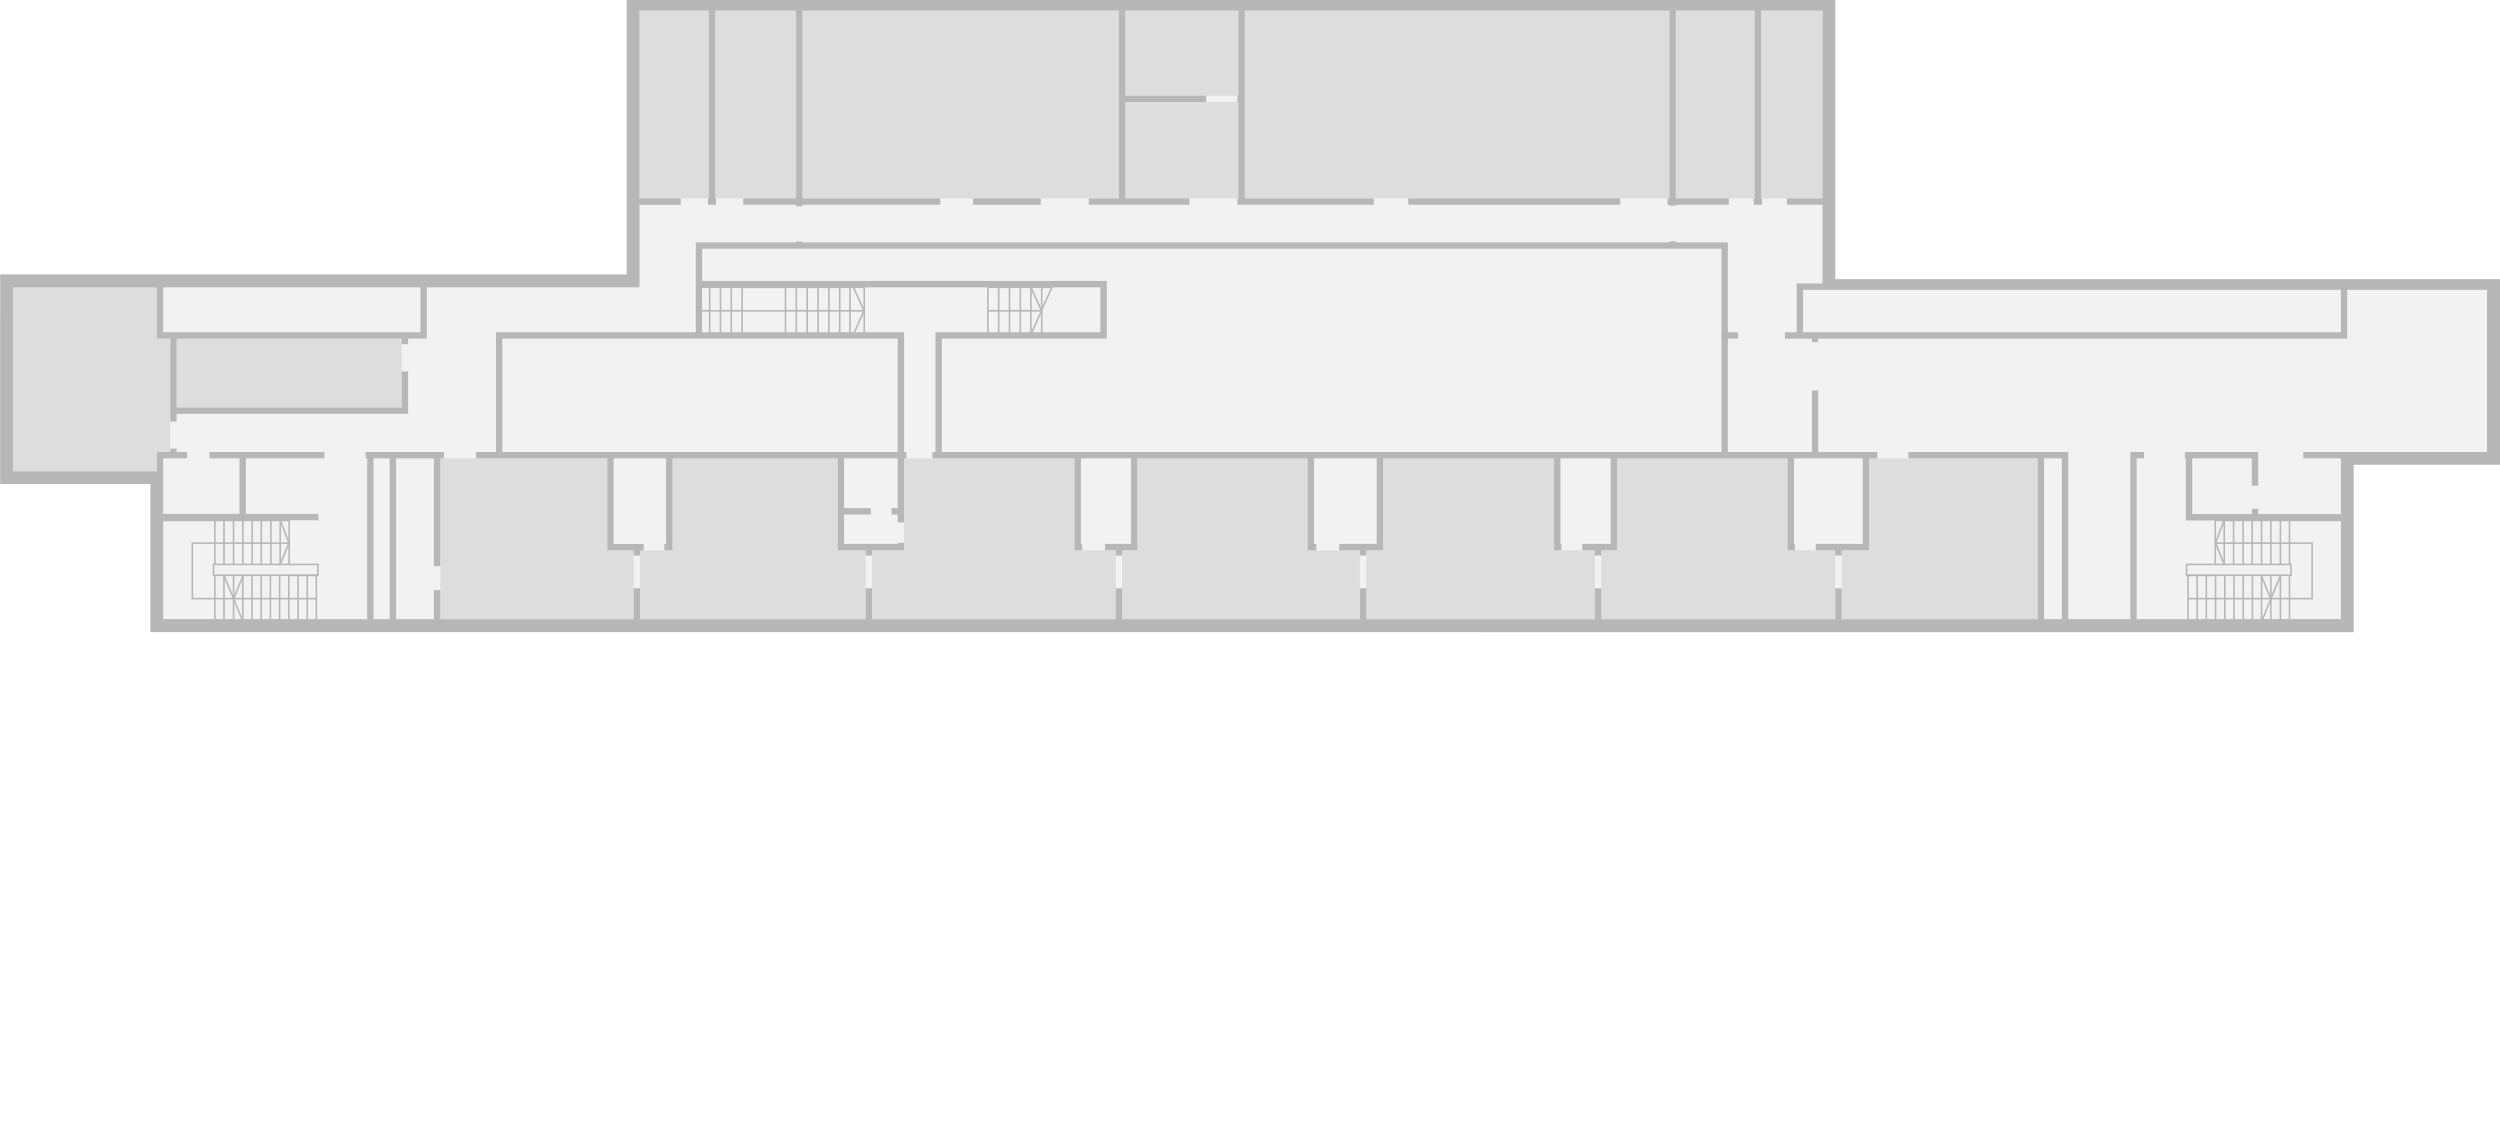 <svg id="Livello_1" data-name="Livello 1" xmlns="http://www.w3.org/2000/svg" xmlns:xlink="http://www.w3.org/1999/xlink" viewBox="0 0 5500 2479.09"><defs><pattern id="locale_tecnico_6_" data-name="locale tecnico 6 " width="57" height="57" patternTransform="translate(-18305.41 -6996.74) rotate(180) scale(0.42)" patternUnits="userSpaceOnUse" viewBox="0 0 57 57"><rect width="57" height="57" style="fill:none"/><rect width="57" height="57" style="fill:none"/><rect width="57" height="57" style="fill:none"/><rect width="57" height="57" style="fill:none"/><rect width="57" height="57" style="fill:none"/><rect width="57" height="57" style="fill:none"/><rect width="57" height="57" style="fill:none"/><rect width="57" height="57" style="fill:none"/><rect width="57" height="57" style="fill:none"/><rect x="53" y="52" width="60" height="58" style="fill:#f2f2f2"/><line x1="57" y1="57" x2="114" y2="114" style="fill:none;stroke:#ddd;stroke-linecap:square;stroke-linejoin:round;stroke-width:20px"/><rect x="-4" y="52" width="60" height="58" style="fill:#f2f2f2"/><line y1="57" x2="57" y2="114" style="fill:none;stroke:#ddd;stroke-linecap:square;stroke-linejoin:round;stroke-width:20px"/><line x1="-57" y1="57" y2="114" style="fill:none;stroke:#ddd;stroke-linecap:square;stroke-linejoin:round;stroke-width:20px"/><rect x="53" y="-5" width="60" height="58" style="fill:#f2f2f2"/><line x1="57" x2="114" y2="57" style="fill:none;stroke:#ddd;stroke-linecap:square;stroke-linejoin:round;stroke-width:20px"/><rect x="-4" y="-5" width="60" height="58" style="fill:#f2f2f2"/><line x2="57" y2="57" style="fill:none;stroke:#ddd;stroke-linecap:square;stroke-linejoin:round;stroke-width:20px"/><line x1="-57" y2="57" style="fill:none;stroke:#ddd;stroke-linecap:square;stroke-linejoin:round;stroke-width:20px"/><line x1="57" y1="-57" x2="114" style="fill:none;stroke:#ddd;stroke-linecap:square;stroke-linejoin:round;stroke-width:20px"/><line y1="-57" x2="57" style="fill:none;stroke:#ddd;stroke-linecap:square;stroke-linejoin:round;stroke-width:20px"/><line x1="-57" y1="-57" style="fill:none;stroke:#ddd;stroke-linecap:square;stroke-linejoin:round;stroke-width:20px"/></pattern><pattern id="locale_tecnico-4_1_" data-name="locale tecnico-4 1 " width="57" height="57" patternTransform="translate(-19112.04 -9568.13) rotate(180) scale(0.48 0.51)" patternUnits="userSpaceOnUse" viewBox="0 0 57 57"><rect width="57" height="57" style="fill:none"/><rect width="57" height="57" style="fill:none"/><rect width="57" height="57" style="fill:none"/><rect width="57" height="57" style="fill:none"/><rect width="57" height="57" style="fill:none"/><rect width="57" height="57" style="fill:none"/><rect width="57" height="57" style="fill:none"/><rect width="57" height="57" style="fill:none"/><rect width="57" height="57" style="fill:none"/><rect x="53" y="52" width="60" height="58" style="fill:#f2f2f2"/><line x1="57" y1="57" x2="114" y2="114" style="fill:none;stroke:#ddd;stroke-linecap:square;stroke-linejoin:round;stroke-width:20px"/><rect x="-4" y="52" width="60" height="58" style="fill:#f2f2f2"/><line y1="57" x2="57" y2="114" style="fill:none;stroke:#ddd;stroke-linecap:square;stroke-linejoin:round;stroke-width:20px"/><line x1="-57" y1="57" y2="114" style="fill:none;stroke:#ddd;stroke-linecap:square;stroke-linejoin:round;stroke-width:20px"/><rect x="53" y="-5" width="60" height="58" style="fill:#f2f2f2"/><line x1="57" x2="114" y2="57" style="fill:none;stroke:#ddd;stroke-linecap:square;stroke-linejoin:round;stroke-width:20px"/><rect x="-4" y="-5" width="60" height="58" style="fill:#f2f2f2"/><line x2="57" y2="57" style="fill:none;stroke:#ddd;stroke-linecap:square;stroke-linejoin:round;stroke-width:20px"/><line x1="-57" y2="57" style="fill:none;stroke:#ddd;stroke-linecap:square;stroke-linejoin:round;stroke-width:20px"/><line x1="57" y1="-57" x2="114" style="fill:none;stroke:#ddd;stroke-linecap:square;stroke-linejoin:round;stroke-width:20px"/><line y1="-57" x2="57" style="fill:none;stroke:#ddd;stroke-linecap:square;stroke-linejoin:round;stroke-width:20px"/><line x1="-57" y1="-57" style="fill:none;stroke:#ddd;stroke-linecap:square;stroke-linejoin:round;stroke-width:20px"/></pattern></defs><polygon id="background" points="0 603.83 1378.83 603.83 1378.83 0 4037.6 0 4037.6 614.23 5500 614.23 5500 1022.4 5177.99 1022.4 5177.99 1390.62 330.92 1390.62 330.92 1064.82 0.42 1064.82 0 603.83" style="fill:#f2f2f2"/><polygon id="locale_tecnico" data-name="locale tecnico" points="358.95 730.95 358.95 632.07 924.86 632.07 924.86 730.95 897.68 730.95 883.71 730.95 388.58 730.95 374.61 730.95 358.95 730.95" style="fill:url(#locale_tecnico_6_)"/><rect id="locale_tecnico-2" data-name="locale tecnico-2" x="821.76" y="1008.36" width="35.61" height="353.82" style="fill:url(#locale_tecnico_6_)"/><polygon id="locale_tecnico-3" data-name="locale tecnico-3" points="1396.6 994.38 1413.17 994.38 1414.22 994.38 1465.35 994.38 1476.38 994.38 1479.33 994.38 1842.91 994.38 1856.95 994.38 1974.87 994.38 1974.87 744.92 1476.38 744.92 1413.17 744.92 1105.14 744.92 1105.14 994.38 1396.6 994.38" style="fill:url(#locale_tecnico_6_)"/><polygon id="locale_tecnico-4" data-name="locale tecnico-4" points="2420.76 618.09 2434.81 618.09 2434.81 744.92 2072.07 744.92 2072.07 994.38 2417.53 994.38 2434.11 994.38 2434.81 994.38 2484.81 994.38 2488.25 994.38 2502.23 994.38 2876.84 994.38 2890.81 994.38 2912.02 994.38 2948.12 994.38 2985.06 994.38 3000.44 994.38 3413.04 994.38 3428.42 994.38 3454.69 994.38 3480.95 994.38 3510.17 994.38 3526.11 994.38 3787.3 994.38 3787.3 801.32 3787.3 696.96 3787.3 618.09 3787.3 603.2 3787.3 547.23 3686.73 547.23 3672.75 547.23 1765.3 547.23 1751.33 547.23 1544.71 547.23 1544.71 618.09 2420.76 618.09" style="fill:url(#locale_tecnico-4_1_)"/><polygon id="locale_tecnico-5" data-name="locale tecnico-5" points="4497.04 1362.18 4497.04 1008.36 4536.09 1008.36 4536.09 1109.35 4536.09 1123.33 4536.09 1362.18 4497.04 1362.18" style="fill:url(#locale_tecnico_6_)"/><polygon id="locale_tecnico-6" data-name="locale tecnico-6" points="3966.53 730.95 3966.53 637.61 5149.97 637.61 5149.97 730.95 3966.53 730.95" style="fill:url(#locale_tecnico_6_)"/><polygon id="boh" points="4098.28 994.38 4112.25 994.38 4483.07 994.38 4497.04 994.38 4536.09 994.38 4550.07 994.38 4550.07 1008.36 4550.07 1109.35 4686.66 1109.35 4686.66 1008.36 4686.66 994.38 4700.71 994.38 4808.86 994.38 4822.84 994.38 4953.96 994.38 4967.94 994.38 4967.94 1008.36 4967.94 1130.98 5149.97 1130.98 5149.97 1008.36 5067.24 1008.36 5067.24 994.38 5128.83 994.38 5149.97 994.38 5471.56 994.38 5471.56 637.61 5163.95 637.61 5162.4 744.92 5128.83 744.92 4700.71 744.92 4686.66 744.92 4000.24 744.92 4000.24 994.38 4098.28 994.38" style="fill:#f2f2f2"/><g class="clickable" id="A2-3-04-B" data-name="customclass A2-3-04-B"><rect id="a" x="540.91" y="1008.36" width="158.44" height="122.2" style="fill:#f2f2f2"/></g><g class="clickable" id="A2-3-19-D" data-name="customclass A2-3-19-D"><rect id="a-2" x="4550.07" y="994.38" width="136.6" height="367.79" style="fill:#f2f2f2"/></g><g class="clickable" id="A2-3-18-B" data-name="customclass A2-3-18-B"><polygon points="1538.32 533.25 1538.32 450.52 2359.17 450.52 2375.67 450.52 2669.24 450.52 2685.81 450.52 3787.3 450.52 3787.3 533.25 1538.32 533.25" style="fill:#f2f2f2"/></g><g class="clickable" id="A2-3-19" data-name="customclass A2-3-19"><rect x="3804.86" y="459.3" width="141.94" height="265.05" style="fill:none"/></g><g class="clickable" id="A2-3-19-2" data-name="customclass A2-3-19-2"><polygon points="3801.27 994.38 3801.27 744.92 3952.76 744.92 3966.74 744.92 3986.26 744.92 3986.26 994.38 3946.79 994.38 3932.82 994.38 3801.27 994.38" style="fill:#f2f2f2"/></g><g class="clickable" id="A2-3-18-_" data-name="customclass A2-3-18-*"><polygon points="3522.95 1362.18 3522.95 1210.76 3543.74 1210.76 3557.79 1210.76 3557.79 1196.79 3557.79 1008.36 3787.3 1008.36 3801.27 1008.36 3932.82 1008.36 3932.82 1196.79 3932.82 1210.76 3946.79 1210.76 4037.6 1210.76 4037.6 1362.18 3522.95 1362.18" style="fill:#ddd"/></g><g class="clickable" id="A2-3-_" data-name="customclass A2-3-*"><polygon points="4051.57 1362.18 4051.57 1210.76 4098.28 1210.76 4112.25 1210.76 4112.25 1196.79 4112.25 1008.36 4483.07 1008.36 4483.07 1362.18 4051.57 1362.18" style="fill:#ddd"/></g><g class="clickable" id="A2-3-18-A" data-name="customclass A2-3-18-A"><rect x="396.66" y="916.71" width="495.26" height="67.28" style="fill:none"/></g><g class="clickable" id="A2-3-01-C" data-name="customclass A2-3-01-C"><rect x="902.39" y="750.54" width="181.05" height="233.44" style="fill:none"/></g><g class="clickable" id="A2-3-17" data-name="customclass A2-3-17"><polygon points="3946.79 1196.79 3946.79 1008.36 3986.26 1008.36 4000.24 1008.36 4098.28 1008.36 4098.28 1196.79 4051.57 1196.79 4037.6 1196.79 3946.79 1196.79" style="fill:#f2f2f2"/></g><g class="clickable" id="A2-3-16" data-name="customclass A2-3-16"><polygon points="3433.06 1196.79 3433.06 1008.36 3480.95 1008.36 3495 1008.36 3543.74 1008.36 3543.74 1196.79 3522.95 1196.79 3508.98 1196.79 3433.06 1196.79" style="fill:#f2f2f2"/></g><g class="clickable" id="A2-3-15" data-name="customclass A2-3-15"><polygon points="2890.81 1196.79 2890.81 1008.36 2948.12 1008.36 2962.09 1008.36 3028.74 1008.36 3028.74 1196.79 3005.78 1196.79 2991.8 1196.79 2890.81 1196.79" style="fill:#f2f2f2"/></g><g class="clickable" id="A2-3-14" data-name="customclass A2-3-14"><polygon points="2377.92 1196.79 2377.92 1008.36 2420.76 1008.36 2434.81 1008.36 2488.25 1008.36 2488.25 1196.79 2468.73 1196.79 2454.68 1196.79 2377.92 1196.79" style="fill:#f2f2f2"/></g><g class="clickable" id="A2-3-13" data-name="customclass A2-3-13"><rect x="871.42" y="1008.36" width="83.15" height="353.82" style="fill:#f2f2f2"/></g><g class="clickable" id="A2-3-12" data-name="customclass A2-3-12"><rect x="1856.95" y="1008.36" width="117.92" height="109.42" style="fill:#f2f2f2"/></g><g class="clickable" id="A2-3-12-2" data-name="customclass A2-3-12-2"><polygon points="1856.95 1196.79 1856.95 1131.82 1974.87 1131.82 1974.87 1196.79 1901.48 1196.79 1887.5 1196.79 1856.95 1196.79" style="fill:#f2f2f2"/></g><g class="clickable" id="A2-3-11" data-name="customclass A2-3-11"><polygon points="1349.96 1196.79 1349.96 1008.36 1399.19 1008.36 1413.17 1008.36 1465.35 1008.36 1465.35 1196.79 1390.28 1196.79 1376.3 1196.79 1349.96 1196.79" style="fill:#f2f2f2"/></g><g class="clickable" id="A2-3-10" data-name="customclass A2-3-10"><polygon points="358.95 1036.8 358.95 1008.36 374.61 1008.36 388.58 1008.36 526.94 1008.36 526.94 1130.56 358.95 1130.56 358.95 1050.78 358.95 1036.8" style="fill:#f2f2f2"/></g><g class="clickable" id="A2-3-06" data-name="customclass A2-3-06"><rect x="4822.84" y="1008.36" width="131.12" height="122.62" style="fill:#f2f2f2"/></g><g class="clickable" id="A2-3-18-C" data-name="customclass A2-3-18-C"><polygon points="3005.78 1362.18 3005.78 1210.76 3028.74 1210.76 3042.72 1210.76 3042.72 1196.79 3042.72 1008.36 3419.01 1008.36 3419.01 1196.79 3419.01 1210.76 3433.06 1210.76 3508.98 1210.76 3508.98 1362.18 3005.78 1362.18" style="fill:#ddd"/></g><g class="clickable" id="A2-3-18-D" data-name="customclass A2-3-18-D"><polygon points="2468.73 1362.18 2468.73 1210.76 2488.25 1210.76 2502.23 1210.76 2502.23 1196.79 2502.23 1008.36 2876.84 1008.36 2876.84 1196.79 2876.84 1210.76 2890.81 1210.76 2991.8 1210.76 2991.8 1362.18 2468.73 1362.18" style="fill:#ddd"/></g><g class="clickable" id="A2-3-05-E" data-name="customclass A2-3-05-E"><polygon points="1918.47 1362.18 1918.47 1210.76 1974.87 1210.76 1988.85 1210.76 1988.85 1196.79 1988.85 1131.82 1988.85 1117.85 1988.85 1008.36 2058.02 1008.36 2072.07 1008.36 2363.95 1008.36 2363.95 1196.79 2363.95 1210.76 2377.92 1210.76 2454.68 1210.76 2454.68 1362.18 1918.47 1362.18" style="fill:#ddd"/></g><g class="clickable" id="A2-3-05-D" data-name="customclass A2-3-05-D"><polygon points="1408.11 1362.18 1408.11 1210.76 1465.35 1210.76 1479.33 1210.76 1479.33 1196.79 1479.33 1008.36 1842.91 1008.36 1842.91 1117.85 1842.91 1131.82 1842.91 1196.79 1842.91 1210.76 1856.95 1210.76 1887.5 1210.76 1901.48 1210.76 1904.43 1210.76 1904.43 1362.18 1901.48 1362.18 1887.5 1362.18 1408.11 1362.18" style="fill:#ddd"/></g><g class="clickable" id="A2-3-05-C" data-name="customclass A2-3-05-C"><polygon points="968.54 1362.18 968.54 1008.36 1091.16 1008.36 1105.14 1008.36 1335.99 1008.36 1335.99 1196.79 1335.99 1210.76 1349.96 1210.76 1376.3 1210.76 1390.28 1210.76 1394.07 1210.76 1394.07 1362.18 1390.28 1362.18 1376.3 1362.18 968.54 1362.18" style="fill:#ddd"/></g><g class="clickable" id="A2-3-01-D" data-name="customclass A2-3-01-D"><polygon points="28.44 636.98 28.44 632.07 344.9 632.07 344.9 730.95 344.9 744.92 358.95 744.92 374.61 744.92 374.61 896.41 374.61 910.39 374.61 994.38 358.95 994.38 344.9 994.38 344.9 1008.36 344.9 1036.8 28.44 1036.8 28.44 636.98" style="fill:#ddd"/></g><g class="clickable" id="A2-3-01-E" data-name="customclass A2-3-01-E"><rect x="388.58" y="744.92" width="495.12" height="151.49" style="fill:#ddd"/></g><g class="clickable" id="A2-3-03-H" data-name="customclass A2-3-03-H"><rect x="1406.85" y="23.39" width="152.54" height="413.16" style="fill:#ddd"/></g><g class="clickable" id="A2-3-03-G" data-name="customclass A2-3-03-G"><rect x="1573.29" y="23.39" width="177.96" height="413.16" style="fill:#ddd"/></g><g class="clickable" id="A2-3-03-F" data-name="customclass A2-3-03-F"><polygon points="1765.3 436.47 1765.3 23.39 2461.49 23.39 2461.49 210.33 2461.49 224.38 2461.49 436.47 1765.3 436.47" style="fill:#ddd"/></g><g class="clickable" id="A2-3-03-E" data-name="customclass A2-3-03-E"><rect x="2475.47" y="23.39" width="249.04" height="187.02" style="fill:#ddd"/></g><g class="clickable" id="A2-3-03-D" data-name="customclass A2-3-03-D"><rect x="2475.47" y="224.38" width="249.04" height="212.09" style="fill:#ddd"/></g><g class="clickable" id="A2-3-03-C" data-name="customclass A2-3-03-C"><polygon points="2738.55 210.33 2738.55 23.39 3672.75 23.39 3672.75 436.47 2738.55 436.47 2738.55 224.38 2738.55 210.33" style="fill:#ddd"/></g><g class="clickable" id="A2-3-03-B" data-name="customclass A2-3-03-B"><rect x="3686.73" y="23.39" width="173.54" height="413.16" style="fill:#ddd"/></g><g class="clickable" id="A2-3-03-A" data-name="customclass A2-3-03-A"><polygon points="3874.24 436.47 3874.24 23.39 3981.55 23.39 3995.6 23.39 4009.58 23.39 4009.58 436.47 3874.24 436.47" style="fill:#ddd"/></g><g class="clickable" id="A2-3-18-A-2" data-name="customclass A2-3-18-A"><path d="M2293.57,737.34H2171.66V630.17h143.05v3.51h-21.14Zm-118.4-3.51h114.89V633.68H2175.17Z" style="fill:#b7b7b7"/><rect x="2173.13" y="682" width="117.85" height="3.51" style="fill:#b7b7b7"/><polygon points="2269.68 736.3 2266.48 734.87 2289.33 683.75 2266.48 632.64 2269.68 631.21 2293.18 683.75 2269.68 736.3" style="fill:#b7b7b7"/><rect x="2195.32" y="631.92" width="3.51" height="103.66" style="fill:#b7b7b7"/><rect x="2219.2" y="631.92" width="3.51" height="103.66" style="fill:#b7b7b7"/><rect x="2243.01" y="631.92" width="3.51" height="103.66" style="fill:#b7b7b7"/><rect x="2273.96" y="655.66" width="57.77" height="3.51" transform="translate(757.22 2486.72) rotate(-65.74)" style="fill:#b7b7b7"/><rect x="2266.33" y="631.92" width="3.51" height="103.66" style="fill:#b7b7b7"/><path d="M1903.09,737.34H1537.41V630.17h363.93v1.19h1.75Zm-362.17-3.51h358.66V633.68H1540.92Z" style="fill:#b7b7b7"/><rect x="1538.32" y="682" width="362.18" height="3.51" style="fill:#b7b7b7"/><polygon points="1879.2 736.3 1876 734.87 1898.85 683.75 1876 632.64 1879.2 631.21 1902.7 683.75 1879.2 736.3" style="fill:#b7b7b7"/><rect x="1631.02" y="631.92" width="3.51" height="103.66" style="fill:#b7b7b7"/><rect x="1607.15" y="631.92" width="3.51" height="103.66" style="fill:#b7b7b7"/><rect x="1559.46" y="631.92" width="3.51" height="103.66" style="fill:#b7b7b7"/><rect x="1583.27" y="631.92" width="3.51" height="103.66" style="fill:#b7b7b7"/><rect x="1726.4" y="631.92" width="3.51" height="103.66" style="fill:#b7b7b7"/><rect x="1750.2" y="631.92" width="3.51" height="103.66" style="fill:#b7b7b7"/><rect x="1774.08" y="631.92" width="3.51" height="103.66" style="fill:#b7b7b7"/><rect x="1797.96" y="631.92" width="3.51" height="103.66" style="fill:#b7b7b7"/><rect x="1821.77" y="631.92" width="3.51" height="103.66" style="fill:#b7b7b7"/><rect x="1845.65" y="631.92" width="3.51" height="103.66" style="fill:#b7b7b7"/><rect x="1868.19" y="631.92" width="3.51" height="103.66" style="fill:#b7b7b7"/><rect x="1540.01" y="631.36" width="880.76" height="99.59" style="fill:none"/></g><g class="clickable" id="A2-3-05" data-name="customclass A2-3-05"><polygon points="5152.71 1366.6 4811.96 1366.6 4811.96 1263.86 5038.38 1263.86 5038.38 1243.56 4871.86 1243.56 4871.86 1143.2 5152.71 1143.2 5152.71 1146.71 4875.37 1146.71 4875.37 1240.05 5041.89 1240.05 5041.89 1267.37 4815.47 1267.37 4815.47 1363.09 5152.71 1363.09 5152.71 1366.6" style="fill:#b7b7b7"/><polygon points="5088.38 1318.7 4814.2 1318.7 4814.2 1315.19 5084.87 1315.19 5084.87 1196.64 4873.13 1196.64 4873.13 1193.13 5088.38 1193.13 5088.38 1318.7" style="fill:#b7b7b7"/><rect x="4994.13" y="1264.84" width="3.51" height="100.78" style="fill:#b7b7b7"/><rect x="5015.13" y="1264.84" width="3.51" height="100.78" style="fill:#b7b7b7"/><rect x="5035.15" y="1264.84" width="3.51" height="100.78" style="fill:#b7b7b7"/><rect x="4973.63" y="1264.84" width="3.51" height="100.78" style="fill:#b7b7b7"/><rect x="5035.15" y="1144.96" width="3.51" height="96.85" style="fill:#b7b7b7"/><rect x="5015.13" y="1144.96" width="3.51" height="96.85" style="fill:#b7b7b7"/><rect x="4994.13" y="1144.96" width="3.51" height="96.85" style="fill:#b7b7b7"/><rect x="4973.63" y="1144.96" width="3.51" height="96.85" style="fill:#b7b7b7"/><rect x="4953.12" y="1144.96" width="3.51" height="96.85" style="fill:#b7b7b7"/><rect x="4933.1" y="1144.96" width="3.51" height="96.85" style="fill:#b7b7b7"/><rect x="4912.1" y="1144.96" width="3.51" height="96.85" style="fill:#b7b7b7"/><rect x="4891.6" y="1144.96" width="3.51" height="96.85" style="fill:#b7b7b7"/><polygon points="4891.44 1241.97 4872.23 1194.78 4891 1144.34 4894.3 1145.57 4875.99 1194.72 4894.7 1240.65 4891.44 1241.97" style="fill:#b7b7b7"/><polygon points="4978.55 1364.52 4975.3 1363.2 4993.85 1317.44 4973.82 1268.24 4977.08 1266.91 4997.64 1317.44 4978.55 1364.52" style="fill:#b7b7b7"/><polygon points="4874.39 1267.58 4808.65 1267.58 4808.65 1240.05 4873.34 1240.05 4873.34 1243.56 4812.17 1243.56 4812.17 1264.07 4874.39 1264.07 4874.39 1267.58" style="fill:#b7b7b7"/><rect x="4978.64" y="1290.23" width="55" height="3.51" transform="translate(1917.18 5437.94) rotate(-67.78)" style="fill:#b7b7b7"/><rect x="4892.79" y="1264.84" width="3.51" height="100.78" style="fill:#b7b7b7"/><rect x="4933.31" y="1264.84" width="3.51" height="100.78" style="fill:#b7b7b7"/><rect x="4913.09" y="1264.84" width="3.51" height="100.78" style="fill:#b7b7b7"/><rect x="4953.61" y="1264.84" width="3.51" height="100.78" style="fill:#b7b7b7"/><rect x="4872.49" y="1264.84" width="3.51" height="100.78" style="fill:#b7b7b7"/><rect x="4852.2" y="1264.84" width="3.51" height="100.78" style="fill:#b7b7b7"/><rect x="4831.9" y="1264.84" width="3.51" height="100.78" style="fill:#b7b7b7"/><g id="a-3"><polygon points="4808.86 1144.95 4822.84 1144.95 4953.96 1144.95 4967.94 1144.95 5149.97 1144.95 5149.97 1362.18 4700.71 1362.18 4700.71 1144.39 4808.86 1144.95" style="fill:none"/></g></g><g class="clickable" id="A2-3-04-A" data-name="customclass A2-3-04-A"><g id="scale"><polygon points="697.74 1366.6 357.05 1366.6 357.05 1363.09 694.22 1363.09 694.22 1267.37 467.87 1267.37 467.87 1240.05 634.39 1240.05 634.39 1146.71 357.05 1146.71 357.05 1143.2 637.9 1143.2 637.9 1243.56 471.38 1243.56 471.38 1263.86 697.74 1263.86 697.74 1366.6" style="fill:#b7b7b7"/><polygon points="695.56 1318.7 421.38 1318.7 421.38 1193.13 636.57 1193.13 636.57 1196.64 424.89 1196.64 424.89 1315.19 695.56 1315.19 695.56 1318.7" style="fill:#b7b7b7"/><rect x="512.05" y="1264.84" width="3.51" height="100.78" style="fill:#b7b7b7"/><rect x="491.05" y="1264.84" width="3.51" height="100.78" style="fill:#b7b7b7"/><rect x="471.03" y="1264.84" width="3.51" height="100.78" style="fill:#b7b7b7"/><rect x="532.55" y="1264.84" width="3.51" height="100.78" style="fill:#b7b7b7"/><rect x="471.03" y="1144.96" width="3.51" height="96.85" style="fill:#b7b7b7"/><rect x="491.05" y="1144.96" width="3.51" height="96.85" style="fill:#b7b7b7"/><rect x="512.05" y="1144.96" width="3.51" height="96.85" style="fill:#b7b7b7"/><rect x="532.55" y="1144.96" width="3.51" height="96.85" style="fill:#b7b7b7"/><rect x="553.06" y="1144.96" width="3.51" height="96.85" style="fill:#b7b7b7"/><rect x="573.08" y="1144.96" width="3.51" height="96.85" style="fill:#b7b7b7"/><rect x="594.15" y="1144.96" width="3.51" height="96.85" style="fill:#b7b7b7"/><rect x="614.65" y="1144.96" width="3.51" height="96.85" style="fill:#b7b7b7"/><polygon points="618.25 1241.97 614.99 1240.65 633.7 1194.72 615.4 1145.57 618.69 1144.34 637.47 1194.78 618.25 1241.97" style="fill:#b7b7b7"/><polygon points="531.14 1364.52 512.05 1317.44 532.68 1266.91 535.94 1268.24 515.84 1317.44 534.39 1363.2 531.14 1364.52" style="fill:#b7b7b7"/><polygon points="701.11 1267.58 635.37 1267.58 635.37 1264.07 697.6 1264.07 697.6 1243.56 636.36 1243.56 636.36 1240.05 701.11 1240.05 701.11 1267.58" style="fill:#b7b7b7"/><rect x="501.79" y="1264.48" width="3.51" height="55" transform="translate(-450.99 286.18) rotate(-22.21)" style="fill:#b7b7b7"/><rect x="613.46" y="1264.84" width="3.51" height="100.78" style="fill:#b7b7b7"/><rect x="572.87" y="1264.84" width="3.51" height="100.78" style="fill:#b7b7b7"/><rect x="593.16" y="1264.84" width="3.51" height="100.78" style="fill:#b7b7b7"/><rect x="552.57" y="1264.84" width="3.51" height="100.78" style="fill:#b7b7b7"/><rect x="633.69" y="1264.84" width="3.51" height="100.78" style="fill:#b7b7b7"/><rect x="653.98" y="1264.84" width="3.51" height="100.78" style="fill:#b7b7b7"/><rect x="674.28" y="1264.84" width="3.51" height="100.78" style="fill:#b7b7b7"/></g><g id="a-4"><polygon points="807.79 1145.31 807.79 1362.18 358.95 1362.18 358.95 1144.53 526.94 1144.53 540.91 1144.53 660.16 1144.53 674.14 1144.53 700.4 1144.53 807.79 1145.31" style="fill:none"/></g></g><g id="walls"><rect x="2140.75" y="436.47" width="148.89" height="13.98" style="fill:#b7b7b7"/><rect x="3098.27" y="436.47" width="466.26" height="13.98" style="fill:#b7b7b7"/><path d="M28.44,1064.82H330.92v325.8H5178V1022.4h322V614.23H4037.6V0H1378.83V603.83H.42v460.92h28Zm829,297.36H821.76V1008.36h35.68Zm3678.65-252.83v252.83H4497V1008.36h39.05ZM5150,637.61V731H3966.74V637.61ZM359,632.07H924.86V731H359Zm-330.51,0H344.9V744.92h29.71V927.38h14v-17h509.1V817.05h-14v79.36H388.58V744.92H883.71v12.3h14v-12.3h41.16V632.07h467.94V450.52h90.81v-14h-90.81V23.39h152.54V436.47h-1.9v14h17.84v-14h-1.9V23.32h178V436.47H1635.1v14h116.23v3.37h14v-3.37h303.33v-14H1765.3V23.32h696.19V436.47h-66.15v14h221.43v-14h-141.3V224.38h178.17v-14H2475.47v-187h249v187h-2.11v14h2.11V436.47h-2.11v14h299.95v-14h-283.8V23.32h934.2V436.47h-4.21v14h4.21v2.11h14v-2.11h116.65v-14H3686.73V23.32h173.54V436.47h-2.11v14h18.26v-14h-2.11V23.32h135.34V436.47h-78.52v14h78.45V623.57h-56.89V731h-25.91v14h59.41v7.66h14v-7.66H5163.88V637.61h307.61V994.38H5067.17v14H5150V1131H4968v-11.45h-14V1131H4822.91V1008.36H4954v60.26h14V994.38H4806.76v14h2.11V1145H5150v217.22H4700.71V1008.36h16.15v-14h-30.12v367.8h-136.6V994.38H4198.36v14h284.71v353.82h-431.5v-67.85h-14v67.92H3523v-67.92h-14v67.92H3005.85v-67.92h-14v67.92H2468.73v-67.92h-14v67.92H1918.48v-67.92h-14v67.92H1408.11v-67.92h-14v67.92H968.54v-64h-14v64H871.41V1008.43h83.16V1245.6h14V1008.43h8.08v-14H804.42v14h3.37v353.82H359V1144.53H700.47v-14H540.91v-122.2h172.7v-14H460.78v14h66.16v122.2H359v-122.2h52.6v-14h-22.9v-7.23h-14v7.23H345v42.42H28.44Z" style="fill:#b7b7b7"/><path d="M1336,1008.36v202.4h58.08v11.45h14v-11.45h8.08v-14H1350V1008.36h115.39v188.36h-3.79v14h17.84V1008.43h363.58v202.33h61.52v11.45h14v-11.45h70.37v-16.57h-14.05v2.53H1857v-64.9h59v-14h-59V1008.36h117.92v109.49h-13.55v14h13.55v17.42h14V1008.36h5.05v-14h-5.05V731H1544.57V632.07h876.19V731H2058V994.38h-6.81v14H2364v202.4h16.57v-14H2378V1008.36h110.26v188.36h-57.31v14h23.74v11.45h14v-11.45h33.5V1008.43h374.6v202.33h19.11v-14h-5.06V1008.36h137.86v188.35h-82.31v14h45.37v11.45h14v-11.45h36.94V1008.43h376.29v202.33h16.15v-14H3433V1008.36h110.68v188.35h-62.79v14h28v11.45h14v-11.45h34.77V1008.43h375v202.33h16.16v-14h-2.11V1008.36h151.42v188.35H3994.62v14h42.84v11.45h14v-11.45h60.68V1008.43H4130v-14H4000.1V859.05h-13.84V994.38h-185V744.92h22.48V731h-22.48V533.25H3686.73v-2.53h-14v2.53H1765.3v-1.68h-14v1.68H1530.74V731h-439.5V994.38h-44.11v14Zm208.72-461.13H3787.3V994.38H2072.07V744.92h362.74V618.09h-890.1ZM1105.14,744.92h869.73V994.38H1105.14Z" style="fill:#b7b7b7"/></g><g class="clickable" id="A2-3-18" data-name="customclass A2-3-18"><rect x="954.57" y="632.07" width="565.98" height="92.28" style="fill:none"/></g></svg>